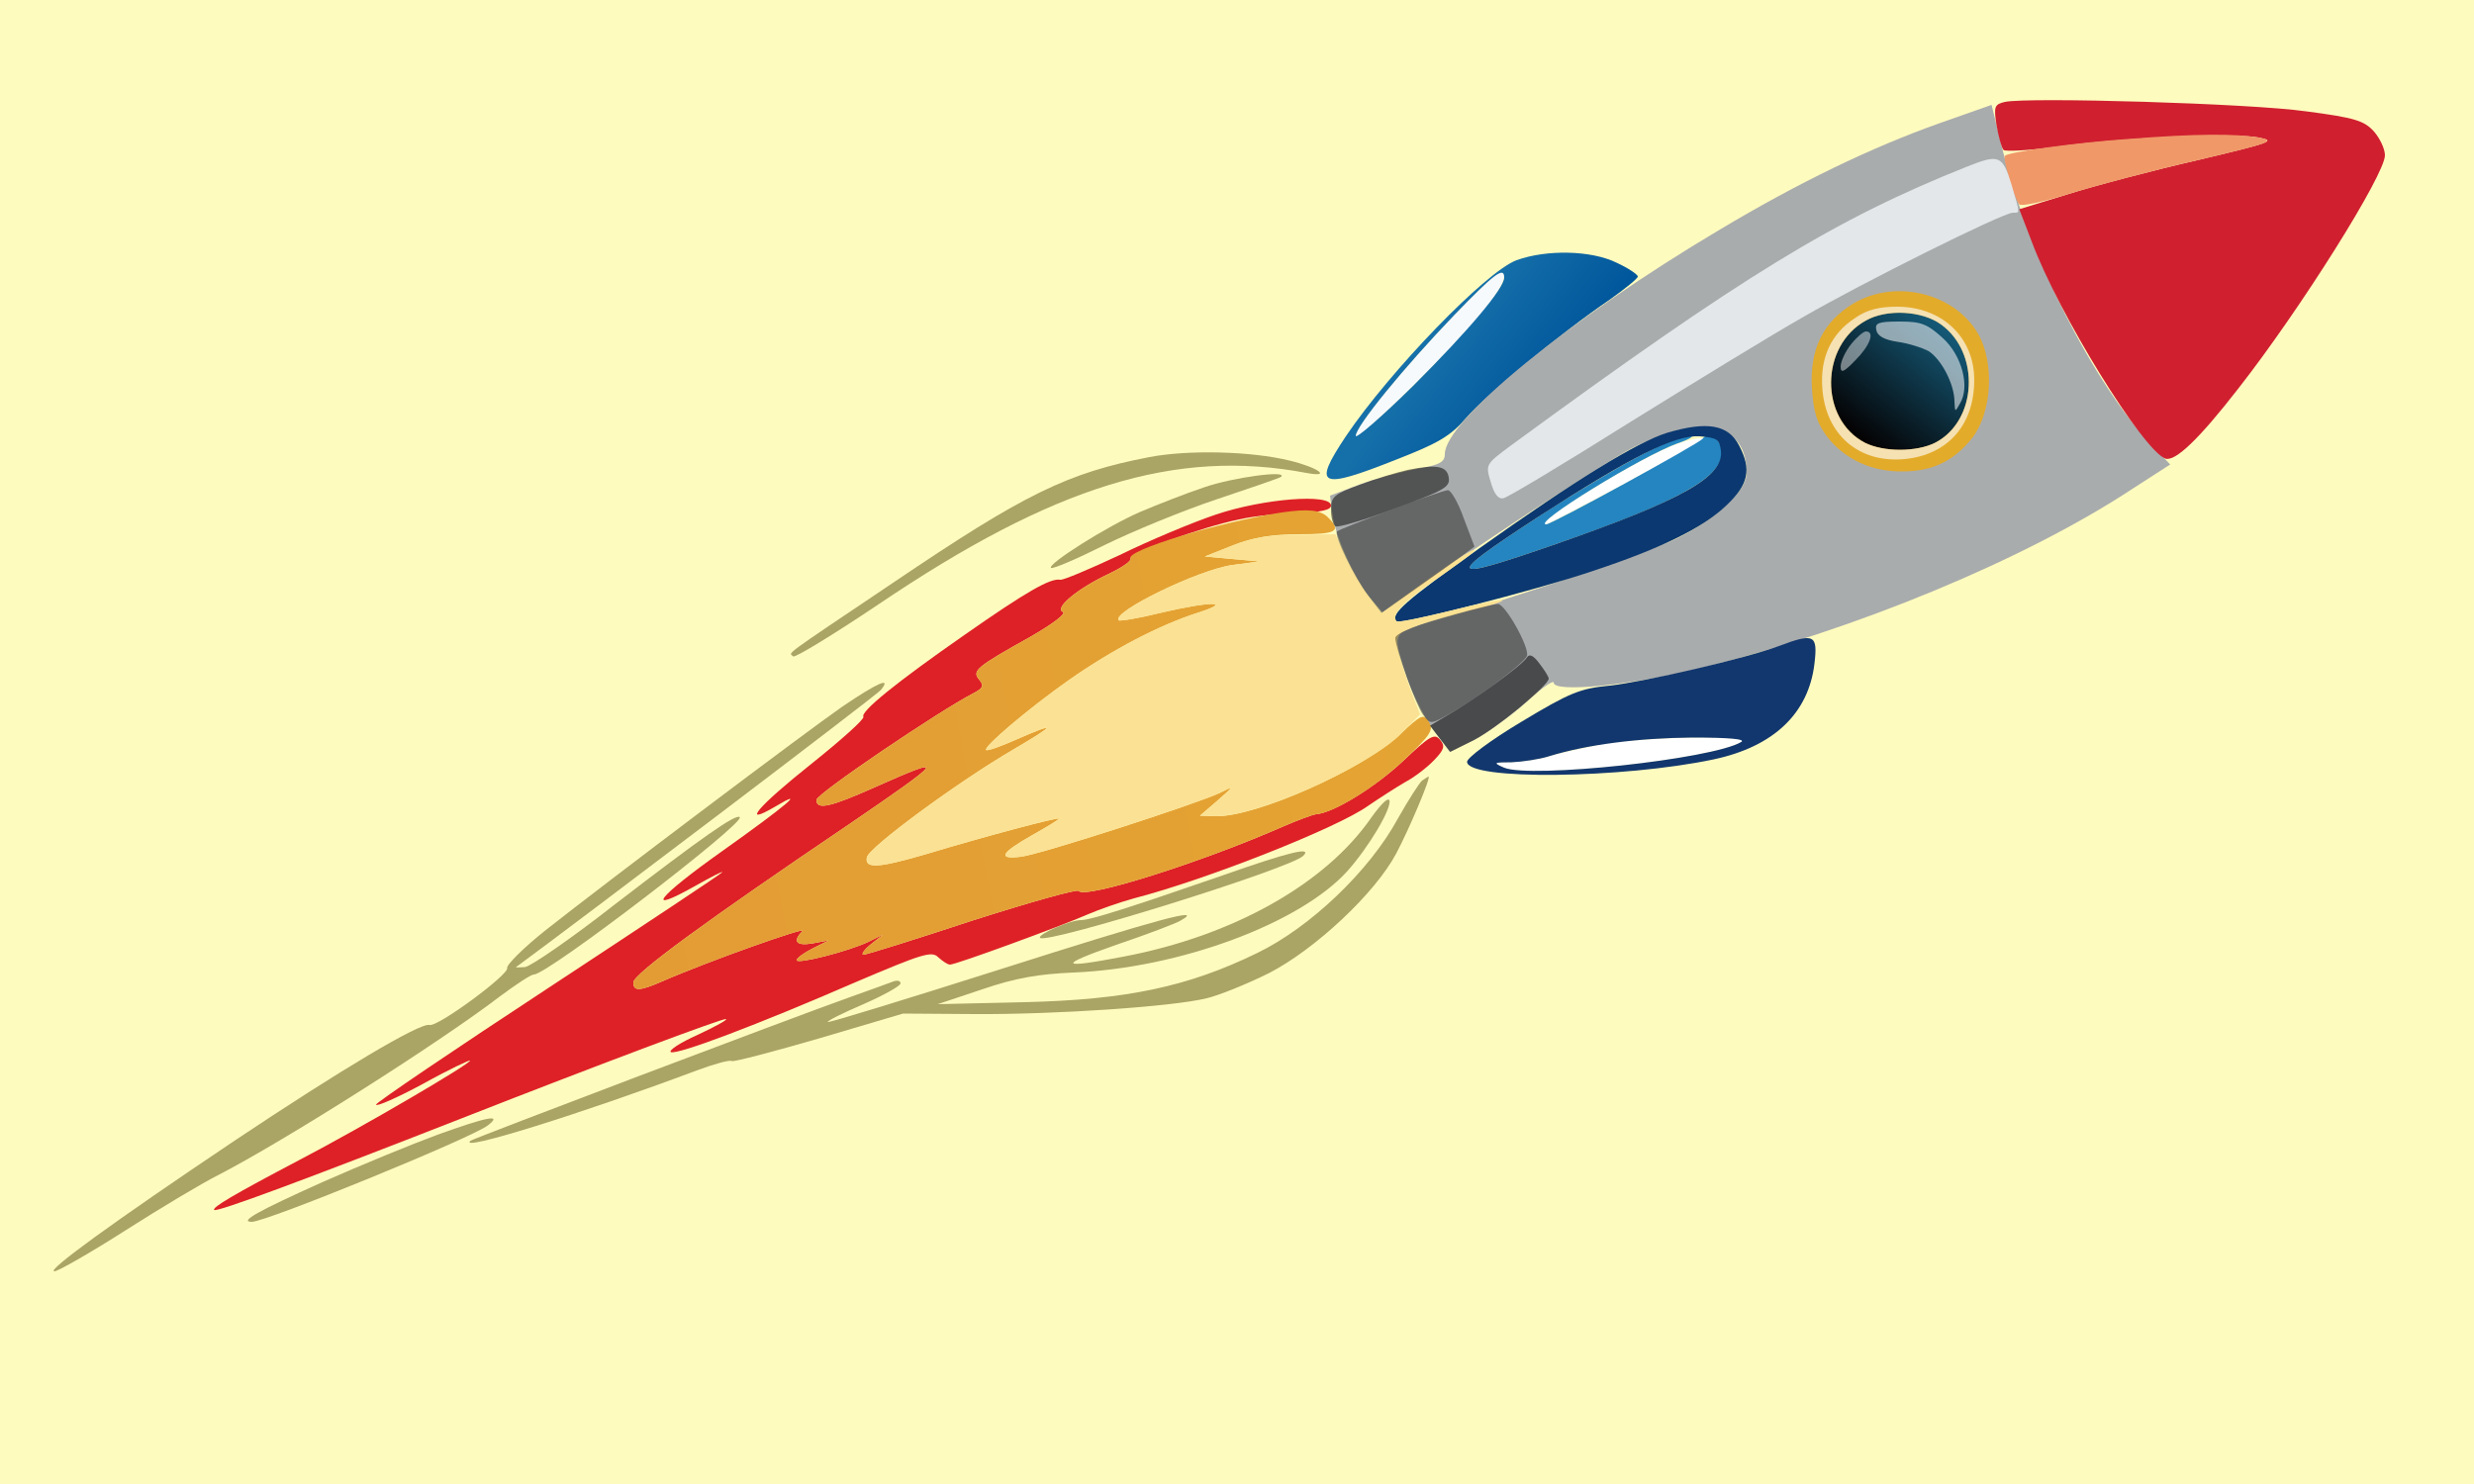 <?xml version="1.0" standalone="no"?>
<!DOCTYPE svg PUBLIC "-//W3C//DTD SVG 20010904//EN"
 "http://www.w3.org/TR/2001/REC-SVG-20010904/DTD/svg10.dtd">
<svg version="1.0" xmlns="http://www.w3.org/2000/svg"
 width="500pt" height="300pt" viewBox="0 0 500 300"
 preserveAspectRatio="xMidYMid meet">
<rect x="0" y="0" width="500" height="300" fill="#333333" stroke="none"/>
<defs>
<linearGradient id="grad_0" x1="0%" y1="100%" x2="100%" y2="100%">
<stop offset="0%" style="stop-color:rgb(254, 251, 190); stop-opacity:1"/>
<stop offset="100%" style="stop-color:rgb(254, 251, 190); stop-opacity:1"/>
</linearGradient>
<linearGradient id="grad_1" x1="0%" y1="2%" x2="100%" y2="2%">
<stop offset="0%" style="stop-color:rgb(170, 164, 101); stop-opacity:1"/>
<stop offset="100%" style="stop-color:rgb(170, 164, 101); stop-opacity:1"/>
</linearGradient>
<linearGradient id="grad_2" x1="0%" y1="0%" x2="100%" y2="0%">
<stop offset="0%" style="stop-color:rgb(170, 164, 101); stop-opacity:1"/>
<stop offset="100%" style="stop-color:rgb(170, 164, 101); stop-opacity:1"/>
</linearGradient>
<linearGradient id="grad_3" x1="0%" y1="0%" x2="100%" y2="0%">
<stop offset="0%" style="stop-color:rgb(255, 255, 255); stop-opacity:1"/>
<stop offset="100%" style="stop-color:rgb(255, 255, 255); stop-opacity:1"/>
</linearGradient>
<linearGradient id="grad_4" x1="0%" y1="0%" x2="100%" y2="0%">
<stop offset="0%" style="stop-color:rgb(170, 164, 101); stop-opacity:1"/>
<stop offset="100%" style="stop-color:rgb(170, 164, 101); stop-opacity:1"/>
</linearGradient>
<linearGradient id="grad_5" x1="0%" y1="0%" x2="100%" y2="0%">
<stop offset="0%" style="stop-color:rgb(170, 164, 101); stop-opacity:1"/>
<stop offset="100%" style="stop-color:rgb(170, 164, 101); stop-opacity:1"/>
</linearGradient>
<linearGradient id="grad_6" x1="0%" y1="0%" x2="100%" y2="0%">
<stop offset="0%" style="stop-color:rgb(170, 164, 101); stop-opacity:1"/>
<stop offset="100%" style="stop-color:rgb(170, 164, 101); stop-opacity:1"/>
</linearGradient>
<linearGradient id="grad_7" x1="0%" y1="0%" x2="100%" y2="0%">
<stop offset="0%" style="stop-color:rgb(222, 33, 38); stop-opacity:1"/>
<stop offset="100%" style="stop-color:rgb(222, 33, 38); stop-opacity:1"/>
</linearGradient>
<linearGradient id="grad_8" x1="0%" y1="6%" x2="100%" y2="6%">
<stop offset="0%" style="stop-color:rgb(247, 250, 252); stop-opacity:1"/>
<stop offset="100%" style="stop-color:rgb(247, 250, 252); stop-opacity:1"/>
</linearGradient>
<linearGradient id="grad_9" x1="98%" y1="86%" x2="65%" y2="105%">
<stop offset="0%" style="stop-color:rgb(0, 86, 155); stop-opacity:1"/>
<stop offset="100%" style="stop-color:rgb(21, 111, 169); stop-opacity:1"/>
</linearGradient>
<linearGradient id="grad_10" x1="0%" y1="39%" x2="100%" y2="39%">
<stop offset="0%" style="stop-color:rgb(169, 172, 173); stop-opacity:1"/>
<stop offset="100%" style="stop-color:rgb(169, 172, 173); stop-opacity:1"/>
</linearGradient>
<linearGradient id="grad_11" x1="0%" y1="66%" x2="100%" y2="66%">
<stop offset="0%" style="stop-color:rgb(227, 171, 42); stop-opacity:1"/>
<stop offset="100%" style="stop-color:rgb(227, 171, 42); stop-opacity:1"/>
</linearGradient>
<linearGradient id="grad_12" x1="33%" y1="0%" x2="109%" y2="85%">
<stop offset="0%" style="stop-color:rgb(4, 0, 0); stop-opacity:1"/>
<stop offset="100%" style="stop-color:rgb(24, 108, 144); stop-opacity:1"/>
</linearGradient>
<linearGradient id="grad_13" x1="0%" y1="16%" x2="100%" y2="16%">
<stop offset="0%" style="stop-color:rgb(255, 255, 255); stop-opacity:1"/>
<stop offset="100%" style="stop-color:rgb(255, 255, 255); stop-opacity:1"/>
</linearGradient>
<linearGradient id="grad_14" x1="0%" y1="11%" x2="100%" y2="11%">
<stop offset="0%" style="stop-color:rgb(18, 55, 110); stop-opacity:1"/>
<stop offset="100%" style="stop-color:rgb(18, 55, 110); stop-opacity:1"/>
</linearGradient>
<linearGradient id="grad_15" x1="0%" y1="3%" x2="100%" y2="3%">
<stop offset="0%" style="stop-color:rgb(36, 133, 192); stop-opacity:1"/>
<stop offset="100%" style="stop-color:rgb(36, 133, 192); stop-opacity:1"/>
</linearGradient>
<linearGradient id="grad_16" x1="0%" y1="5%" x2="100%" y2="5%">
<stop offset="0%" style="stop-color:rgb(11, 56, 112); stop-opacity:1"/>
<stop offset="100%" style="stop-color:rgb(11, 56, 112); stop-opacity:1"/>
</linearGradient>
<linearGradient id="grad_17" x1="0%" y1="98%" x2="100%" y2="98%">
<stop offset="0%" style="stop-color:rgb(208, 32, 48); stop-opacity:1"/>
<stop offset="100%" style="stop-color:rgb(208, 32, 48); stop-opacity:1"/>
</linearGradient>
<linearGradient id="grad_18" x1="100%" y1="54%" x2="-4%" y2="42%">
<stop offset="0%" style="stop-color:rgb(228, 164, 51); stop-opacity:1"/>
<stop offset="100%" style="stop-color:rgb(227, 156, 52); stop-opacity:1"/>
</linearGradient>
<linearGradient id="grad_19" x1="0%" y1="71%" x2="100%" y2="71%">
<stop offset="0%" style="stop-color:rgb(240, 152, 104); stop-opacity:1"/>
<stop offset="100%" style="stop-color:rgb(240, 152, 104); stop-opacity:1"/>
</linearGradient>
<linearGradient id="grad_20" x1="0%" y1="3%" x2="100%" y2="3%">
<stop offset="0%" style="stop-color:rgb(251, 225, 147); stop-opacity:1"/>
<stop offset="100%" style="stop-color:rgb(251, 225, 147); stop-opacity:1"/>
</linearGradient>
<linearGradient id="grad_21" x1="0%" y1="8%" x2="100%" y2="8%">
<stop offset="0%" style="stop-color:rgb(249, 253, 255); stop-opacity:0.735"/>
<stop offset="100%" style="stop-color:rgb(249, 253, 255); stop-opacity:0.735"/>
</linearGradient>
<linearGradient id="grad_22" x1="0%" y1="49%" x2="100%" y2="49%">
<stop offset="0%" style="stop-color:rgb(0, 0, 0); stop-opacity:0.519"/>
<stop offset="100%" style="stop-color:rgb(0, 0, 0); stop-opacity:0.519"/>
</linearGradient>
<linearGradient id="grad_23" x1="0%" y1="26%" x2="100%" y2="26%">
<stop offset="0%" style="stop-color:rgb(0, 0, 0); stop-opacity:0.569"/>
<stop offset="100%" style="stop-color:rgb(0, 0, 0); stop-opacity:0.569"/>
</linearGradient>
<linearGradient id="grad_24" x1="0%" y1="66%" x2="100%" y2="66%">
<stop offset="0%" style="stop-color:rgb(0, 0, 0); stop-opacity:0.406"/>
<stop offset="100%" style="stop-color:rgb(0, 0, 0); stop-opacity:0.406"/>
</linearGradient>
<linearGradient id="grad_25" x1="63%" y1="0%" x2="-3%" y2="90%">
<stop offset="0%" style="stop-color:rgb(255, 255, 255); stop-opacity:0.637"/>
<stop offset="100%" style="stop-color:rgb(255, 255, 255); stop-opacity:0.64"/>
</linearGradient>
<linearGradient id="grad_26" x1="0%" y1="37%" x2="100%" y2="37%">
<stop offset="0%" style="stop-color:rgb(255, 255, 255); stop-opacity:0.447"/>
<stop offset="100%" style="stop-color:rgb(255, 255, 255); stop-opacity:0.447"/>
</linearGradient>
<linearGradient id="grad_27" x1="0%" y1="100%" x2="100%" y2="100%">
<stop offset="0%" style="stop-color:rgb(255, 255, 255); stop-opacity:0.546"/>
<stop offset="100%" style="stop-color:rgb(255, 255, 255); stop-opacity:0.546"/>
</linearGradient>
<linearGradient id="grad_28" x1="0%" y1="73%" x2="100%" y2="73%">
<stop offset="0%" style="stop-color:rgb(0, 0, 0); stop-opacity:0.408"/>
<stop offset="100%" style="stop-color:rgb(0, 0, 0); stop-opacity:0.408"/>
</linearGradient>
</defs>
<g transform="translate(0,300) scale(0.1,-0.1)"
fill="url(#grad_0)" stroke="none">
<g>
<path d="M0 1500 l0 -1500 2500 0 2500 0 0 1500 0 1500 -2500 0 -2500 0 0
-1500z"/>
</g>
</g>
<g transform="translate(0,300) scale(0.1,-0.1)"
fill="url(#grad_1)" stroke="none">
<g>
<path d="M2323 2076 c-166 -32 -252 -74 -518 -254 -232 -156 -210 -140 -202
-149 4 -3 81 44 172 105 355 240 601 316 865 266 53 -10 24 11 -34 25 -78 19
-204 22 -283 7z"/>
</g>
</g>
<g transform="translate(0,300) scale(0.1,-0.1)"
fill="url(#grad_2)" stroke="none">
<g>
<path d="M2434 2015 c-39 -13 -97 -36 -130 -50 -67 -29 -187 -105 -180 -113 3
-3 52 18 108 46 57 28 159 70 228 93 69 23 127 43 129 45 15 14 -97 -1 -155
-21z"/>
</g>
</g>
<g transform="translate(0,300) scale(0.1,-0.1)"
fill="url(#grad_3)" stroke="none">
<g>
<path d="M3391 2103 c-71 -24 -298 -163 -266 -163 5 0 302 158 314 167 14 11
-10 9 -48 -4z"/>
</g>
</g>
<g transform="translate(0,300) scale(0.1,-0.1)"
fill="url(#grad_4)" stroke="none">
<g>
<path d="M1703 1572 c-79 -55 -477 -355 -601 -453 -44 -35 -79 -70 -77 -76 4
-13 -141 -120 -157 -115 -19 5 -180 -91 -394 -234 -246 -165 -382 -264 -364
-264 7 0 72 37 144 83 72 46 156 96 186 111 134 69 448 268 572 363 31 23 61
43 67 43 28 0 428 307 416 318 -7 8 -79 -43 -252 -176 -88 -69 -171 -126 -182
-127 -12 -1 -20 -1 -18 0 124 91 728 549 737 560 23 28 -6 15 -77 -33z"/>
</g>
</g>
<g transform="translate(0,300) scale(0.1,-0.1)"
fill="url(#grad_5)" stroke="none">
<g>
<path d="M2874 1422 c-5 -4 -27 -38 -49 -77 -57 -105 -177 -220 -285 -272
-140 -68 -263 -94 -470 -99 l-175 -4 90 30 c67 23 114 31 185 34 214 9 457 99
553 205 43 48 90 127 85 143 -3 7 -18 -9 -36 -34 -93 -135 -280 -240 -502
-282 -130 -25 -134 -18 -14 24 62 21 120 43 130 49 51 29 -46 3 -366 -99 -189
-60 -345 -108 -347 -106 -2 2 30 18 72 36 41 18 75 37 75 42 0 6 -8 7 -17 3
-10 -4 -47 -17 -83 -30 -124 -44 -762 -286 -769 -291 -28 -24 225 55 457 142
35 13 67 22 71 19 4 -2 84 19 177 46 l169 50 145 -1 c163 -1 400 15 469 32 25
6 82 29 126 51 93 48 214 161 257 242 25 47 71 155 65 155 -1 0 -7 -4 -13 -8z"/>
</g>
<g>
<path d="M884 706 c-49 -18 -154 -61 -233 -96 -129 -58 -169 -80 -142 -80 29
0 443 169 477 195 31 24 -2 17 -102 -19z"/>
</g>
</g>
<g transform="translate(0,300) scale(0.1,-0.1)"
fill="url(#grad_6)" stroke="none">
<g>
<path d="M2470 1230 c-185 -64 -266 -90 -285 -90 -22 0 -89 -29 -83 -36 14
-13 506 140 532 166 19 19 -28 8 -164 -40z"/>
</g>
</g>
<g transform="translate(0,300) scale(0.1,-0.1)"
fill="url(#grad_7)" stroke="none">
<g>
<path d="M2458 1960 c-48 -16 -136 -53 -195 -82 -60 -28 -114 -51 -120 -50
-20 4 -70 -25 -193 -111 -138 -96 -212 -156 -205 -166 2 -5 -45 -47 -105 -95
-108 -86 -144 -128 -74 -87 67 40 24 3 -107 -90 -131 -93 -159 -129 -54 -70
30 17 55 30 55 28 0 -2 -157 -106 -350 -233 -192 -126 -350 -233 -350 -237 0
-5 43 14 95 42 52 29 95 49 95 47 0 -7 -215 -133 -345 -201 -133 -70 -177 -96
-172 -101 5 -5 183 61 502 186 283 111 521 200 532 200 5 -1 -21 -15 -57 -32
-36 -16 -60 -32 -54 -35 15 -5 174 55 372 141 136 58 155 64 168 51 9 -8 19
-15 24 -15 12 0 225 78 277 101 23 10 66 25 95 33 147 38 412 143 473 187 22
15 56 37 75 48 19 10 46 31 59 45 20 21 22 28 11 41 -11 13 -21 7 -75 -44 -58
-54 -140 -104 -175 -107 -8 -1 -37 -12 -65 -24 -168 -74 -403 -148 -415 -131
-3 4 -99 -23 -215 -60 -115 -38 -214 -69 -220 -69 -5 0 1 10 15 21 l25 20 -30
-15 c-40 -19 -145 -46 -145 -37 0 4 15 15 33 24 l32 16 -32 -6 c-34 -6 -42 4
-21 25 10 10 -193 -62 -284 -102 -46 -20 -58 -20 -58 -2 0 17 151 127 435 319
195 133 202 142 54 76 -92 -41 -119 -47 -119 -26 0 12 248 180 318 216 19 10
21 15 11 27 -15 18 -7 25 104 87 45 26 73 47 65 50 -18 8 31 48 93 77 27 13
46 26 44 31 -6 9 142 63 219 79 32 7 87 13 122 13 44 2 64 6 64 15 0 25 -137
14 -232 -18z"/>
</g>
</g>
<g transform="translate(0,300) scale(0.1,-0.1)"
fill="url(#grad_8)" stroke="none">
<g>
<path d="M2939 2363 c-102 -106 -199 -225 -199 -244 0 -17 219 199 266 262 34
46 42 69 25 69 -4 0 -46 -39 -92 -87z"/>
</g>
</g>
<g transform="translate(0,300) scale(0.1,-0.1)"
fill="url(#grad_9)" stroke="none">
<g>
<path d="M3065 2474 c-62 -23 -256 -224 -345 -356 -68 -102 -54 -109 102 -47
85 33 110 48 141 84 41 47 194 174 290 239 31 22 57 43 57 47 0 4 -19 17 -43
28 -51 25 -141 27 -202 5z m-25 -35 c0 -22 -71 -106 -184 -219 -64 -63 -116
-108 -116 -101 0 19 97 138 199 244 81 84 101 99 101 76z"/>
</g>
</g>
<g transform="translate(0,300) scale(0.1,-0.1)"
fill="url(#grad_10)" stroke="none">
<g>
<path d="M3920 2751 c-138 -49 -285 -120 -444 -215 -305 -181 -556 -387 -556
-454 0 -16 -10 -22 -57 -30 -32 -6 -84 -20 -117 -32 l-58 -22 5 -38 c6 -47 47
-135 79 -172 l23 -27 85 60 c149 105 370 248 418 273 140 71 232 51 232 -50 0
-37 -62 -94 -144 -134 -59 -28 -351 -127 -486 -164 -87 -25 -86 -23 -61 -102
11 -38 37 -90 56 -117 l35 -47 49 24 c26 14 74 48 105 76 31 29 56 46 56 40 0
-21 157 -5 295 29 316 78 658 220 875 363 l76 49 -37 39 c-118 124 -249 384
-302 598 l-22 90 -105 -37z"/>
</g>
</g>
<g transform="translate(0,300) scale(0.1,-0.1)"
fill="url(#grad_11)" stroke="none">
<g>
<path d="M3745 2386 c-61 -37 -88 -93 -83 -171 3 -48 10 -70 30 -97 35 -46 91
-72 153 -71 62 0 105 22 142 69 39 52 44 151 11 209 -48 83 -168 112 -253 61z"/>
</g>
</g>
<g transform="translate(0,300) scale(0.1,-0.1)"
fill="url(#grad_12)" stroke="none">
<g>
<path d="M3771 2352 c-93 -51 -94 -199 -2 -247 38 -19 104 -19 142 0 85 44 92
181 12 239 -38 28 -110 32 -152 8z"/>
</g>
</g>
<g transform="translate(0,300) scale(0.1,-0.1)"
fill="url(#grad_13)" stroke="none">
<g>
<path d="M3235 1495 c-38 -8 -86 -18 -105 -24 -19 -6 -53 -11 -75 -12 -37 0
-38 -1 -15 -11 54 -22 420 17 479 52 25 15 -204 10 -284 -5z"/>
</g>
</g>
<g transform="translate(0,300) scale(0.1,-0.1)"
fill="url(#grad_14)" stroke="none">
<g>
<path d="M3595 1694 c-67 -25 -270 -72 -342 -80 -60 -6 -80 -14 -178 -73 -62
-37 -110 -73 -110 -81 0 -38 315 -34 499 5 121 26 191 93 203 193 7 59 0 63
-72 36z m-76 -194 c-59 -35 -425 -74 -479 -52 -23 10 -22 11 15 11 22 1 56 6
75 12 78 24 181 37 290 38 74 0 109 -3 99 -9z"/>
</g>
</g>
<g transform="translate(0,300) scale(0.1,-0.1)"
fill="url(#grad_15)" stroke="none">
<g>
<path d="M3319 2081 c-42 -21 -137 -78 -212 -127 -190 -124 -185 -131 37 -54
249 86 336 135 336 186 0 25 -27 44 -39 27 -6 -9 -305 -173 -316 -173 -31 0
193 138 266 164 24 8 35 15 24 16 -11 0 -55 -17 -96 -39z"/>
</g>
</g>
<g transform="translate(0,300) scale(0.1,-0.1)"
fill="url(#grad_16)" stroke="none">
<g>
<path d="M3369 2125 c-61 -19 -186 -96 -380 -234 -148 -105 -180 -133 -167
-147 8 -7 276 61 395 101 142 47 225 88 273 134 44 42 50 72 25 120 -22 43
-65 50 -146 26z m109 -36 c6 -53 -79 -100 -334 -189 -222 -77 -227 -70 -37 54
190 123 278 167 328 164 35 -3 40 -6 43 -29z"/>
</g>
</g>
<g transform="translate(0,300) scale(0.1,-0.1)"
fill="url(#grad_17)" stroke="none">
<g>
<path d="M4052 2794 c-21 -5 -23 -9 -17 -47 4 -23 10 -45 14 -50 4 -4 54 -1
112 7 132 18 352 28 404 18 36 -7 26 -10 -125 -46 -91 -21 -209 -52 -262 -69
l-97 -30 25 -65 c55 -148 224 -421 270 -439 20 -7 68 39 148 142 126 161 296
432 296 471 0 13 -10 34 -22 48 -20 22 -38 28 -138 41 -112 16 -560 29 -608
19z"/>
</g>
</g>
<g transform="translate(0,300) scale(0.1,-0.1)"
fill="url(#grad_18)" stroke="none">
<g>
<path d="M2590 1964 c-128 -20 -316 -77 -305 -93 2 -5 -17 -18 -44 -31 -62
-29 -111 -69 -93 -77 8 -3 -20 -24 -65 -50 -111 -62 -119 -69 -104 -87 10 -12
8 -17 -11 -27 -70 -36 -318 -204 -318 -216 0 -21 27 -15 119 26 148 66 141 57
-54 -76 -284 -192 -435 -302 -435 -319 0 -18 12 -18 58 2 91 40 294 112 284
102 -21 -21 -13 -31 21 -25 l32 6 -32 -16 c-18 -9 -33 -20 -33 -24 0 -9 105
18 145 37 l30 15 -25 -20 c-14 -11 -20 -21 -15 -21 6 0 105 31 220 69 116 37
212 64 215 60 12 -17 247 57 415 131 28 12 57 23 65 24 36 3 117 53 176 108
55 52 62 62 52 78 -11 18 -15 16 -59 -25 -76 -71 -289 -166 -371 -165 l-33 1
35 30 c35 31 35 31 5 16 -44 -21 -364 -125 -402 -129 -48 -6 -40 8 22 43 30
17 55 32 55 34 0 4 -150 -36 -266 -71 -99 -29 -127 -31 -122 -7 4 20 186 154
298 219 85 50 86 55 4 19 -32 -14 -59 -24 -61 -21 -6 6 86 84 167 141 87 61
182 111 260 136 75 24 27 24 -75 0 -44 -11 -82 -17 -84 -15 -16 16 162 103
231 112 l53 7 -55 5 -55 5 58 23 c41 16 79 22 132 22 76 0 87 6 59 34 -15 15
-39 18 -94 10z"/>
</g>
</g>
<g transform="translate(0,300) scale(0.1,-0.1)"
fill="url(#grad_19)" stroke="none">
<g>
<path d="M4300 2719 c-101 -7 -241 -26 -248 -34 -5 -4 19 -88 29 -98 3 -5 49
5 100 21 52 16 168 47 259 68 149 35 160 39 125 46 -48 8 -126 8 -265 -3z"/>
</g>
</g>
<g transform="translate(0,300) scale(0.1,-0.1)"
fill="url(#grad_20)" stroke="none">
<g>
<path d="M2490 1897 l-55 -22 55 -5 55 -5 -53 -7 c-69 -9 -247 -96 -231 -112
2 -2 40 4 84 15 102 24 150 24 75 0 -78 -25 -173 -75 -260 -136 -81 -57 -173
-135 -167 -141 2 -3 29 7 61 21 82 36 81 31 -4 -19 -112 -65 -294 -199 -298
-219 -5 -24 23 -22 122 7 116 35 266 75 266 71 0 -2 -25 -17 -55 -34 -62 -35
-70 -49 -22 -43 38 4 358 108 402 129 30 15 30 15 -5 -16 l-35 -30 33 -1 c82
-1 310 101 375 168 l37 38 -19 49 c-10 28 -22 64 -25 81 -7 29 -4 32 31 46 21
9 71 23 111 33 40 9 71 19 69 22 -3 2 -51 -8 -107 -22 -56 -14 -105 -24 -107
-21 -13 12 11 38 81 86 42 29 76 54 76 57 0 6 -29 -12 -112 -71 l-76 -55 -27
35 c-14 19 -35 55 -46 79 l-20 45 -77 -1 c-55 0 -93 -6 -132 -22z"/>
</g>
</g>
<g transform="translate(0,300) scale(0.1,-0.1)"
fill="url(#grad_21)" stroke="none">
<g>
<path d="M3975 2663 c-266 -106 -451 -219 -922 -564 -51 -38 -51 -38 -40 -74
7 -25 16 -35 26 -32 9 2 124 71 256 154 132 82 289 178 349 212 121 70 404
211 424 211 15 0 15 -4 -3 58 -18 58 -25 61 -90 35z"/>
</g>
</g>
<g transform="translate(0,300) scale(0.1,-0.1)"
fill="url(#grad_22)" stroke="none">
<g>
<path d="M2845 2050 c-22 -5 -66 -18 -97 -30 -52 -19 -58 -24 -58 -50 0 -16 4
-31 9 -34 5 -3 59 13 120 36 98 36 112 43 109 62 -3 24 -24 28 -83 16z"/>
</g>
</g>
<g transform="translate(0,300) scale(0.1,-0.1)"
fill="url(#grad_23)" stroke="none">
<g>
<path d="M3086 1671 c-9 -15 -98 -80 -154 -113 l-42 -25 20 -26 21 -27 48 24
c45 23 151 111 151 124 0 4 -9 18 -19 31 -12 16 -20 20 -25 12z"/>
</g>
</g>
<g transform="translate(0,300) scale(0.1,-0.1)"
fill="url(#grad_24)" stroke="none">
<g>
<path d="M2811 1969 c-58 -21 -106 -41 -109 -43 -7 -7 35 -94 63 -130 l27 -35
67 47 c37 26 79 56 94 67 l27 20 -22 58 c-11 31 -26 57 -32 56 -6 0 -58 -18
-115 -40z"/>
</g>
</g>
<g transform="translate(0,300) scale(0.1,-0.1)"
fill="url(#grad_25)" stroke="none">
<g>
<path d="M3749 2357 c-49 -32 -71 -81 -66 -143 7 -93 74 -151 167 -142 87 9
140 69 140 160 0 86 -65 148 -156 148 -36 0 -61 -6 -85 -23z m174 -13 c80 -58
73 -195 -12 -239 -38 -19 -104 -19 -142 0 -92 48 -91 196 2 247 42 24 114 20
152 -8z"/>
</g>
</g>
<g transform="translate(0,300) scale(0.1,-0.1)"
fill="url(#grad_26)" stroke="none">
<g>
<path d="M3741 2304 c-12 -15 -21 -35 -21 -45 0 -14 6 -12 30 13 29 29 40 58
21 58 -5 0 -19 -12 -30 -26z"/>
</g>
</g>
<g transform="translate(0,300) scale(0.1,-0.1)"
fill="url(#grad_27)" stroke="none">
<g>
<path d="M3792 2333 c2 -12 16 -20 43 -24 22 -3 50 -12 63 -19 26 -17 52 -67
52 -102 1 -21 1 -22 11 -4 21 34 4 98 -35 133 -31 28 -43 33 -87 33 -43 0 -50
-3 -47 -17z"/>
</g>
</g>
<g transform="translate(0,300) scale(0.1,-0.1)"
fill="url(#grad_28)" stroke="none">
<g>
<path d="M2947 1760 c-82 -22 -127 -40 -127 -50 0 -20 42 -137 56 -155 15 -20
15 -20 57 4 59 34 147 100 153 115 6 16 -44 106 -59 105 -7 0 -43 -9 -80 -19z"/>
</g>
</g>
</svg>
